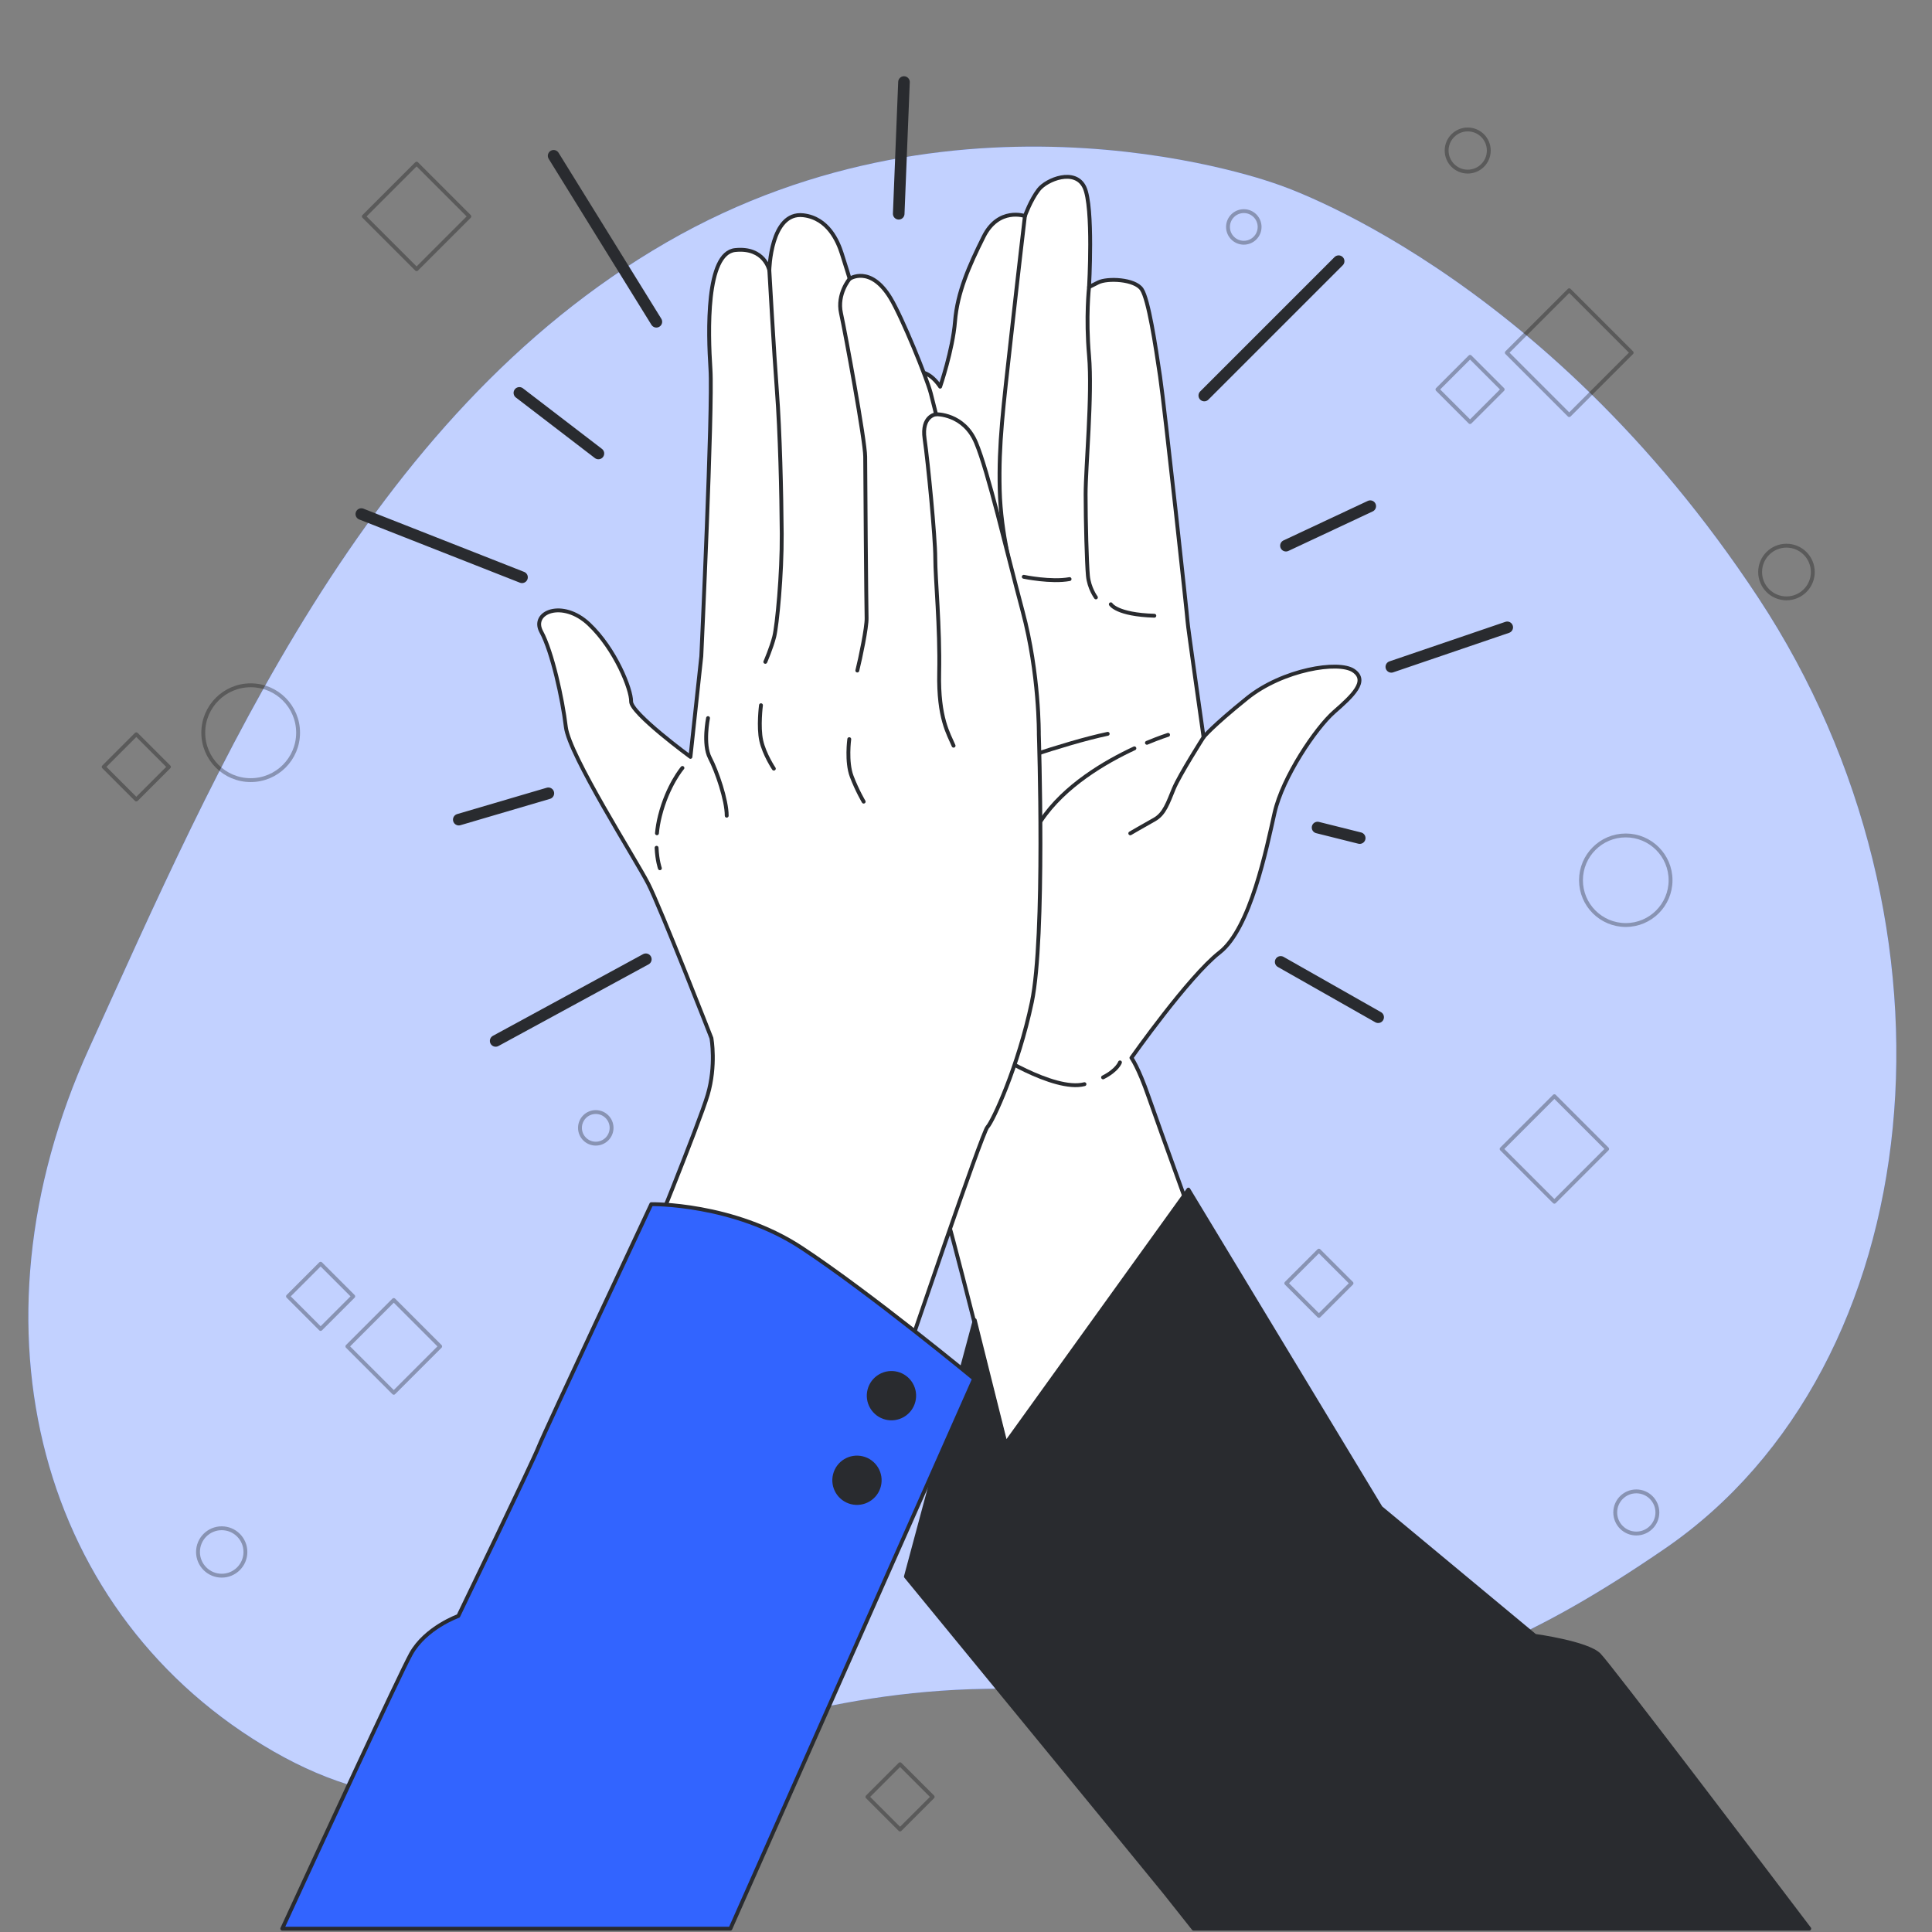 <?xml version="1.0" encoding="utf-8"?>
<!-- Generator: Adobe Illustrator 27.5.0, SVG Export Plug-In . SVG Version: 6.00 Build 0)  -->
<svg version="1.1" xmlns="http://www.w3.org/2000/svg" xmlns:xlink="http://www.w3.org/1999/xlink" x="0px" y="0px"
	 viewBox="0 0 500 500" style="enable-background:new 0 0 500 500;" xml:space="preserve">
<rect x="0" y="0" width="500" height="500" fill="#808080" stroke="none"/>
<g id="Background_Simple">
	<g>
		<path style="fill:#3264FF;" d="M330.486,47.673c0,0-80.235-29.893-158.072,15.103C94.578,107.771,56.149,198.559,23.084,271.255
			C-9.982,343.951,10.497,418.579,70.772,453.25c60.275,34.671,100.353-14.81,184.288-16.184
			c83.936-1.374,106.669,11.119,175.744-36.239c69.076-47.358,80.255-161.121,24.246-246.11
			C399.042,69.729,330.486,47.673,330.486,47.673z"/>
		<path style="opacity:0.7;fill:#FFFFFF;" d="M330.486,47.673c0,0-80.235-29.893-158.072,15.103
			C94.578,107.771,56.149,198.559,23.084,271.255C-9.982,343.951,10.497,418.579,70.772,453.25
			c60.275,34.671,100.353-14.81,184.288-16.184c83.936-1.374,106.669,11.119,175.744-36.239
			c69.076-47.358,80.255-161.121,24.246-246.11C399.042,69.729,330.486,47.673,330.486,47.673z"/>
	</g>
</g>
<g id="Graphics">
	<g style="opacity:0.3;">
		
			<rect x="392.69" y="287.684" transform="matrix(0.707 -0.707 0.707 0.707 -92.407 371.591)" style="fill:none;stroke:#000000;stroke-linecap:round;stroke-linejoin:round;stroke-miterlimit:10;" width="19.315" height="19.315"/>
		
			<rect x="98.176" y="46.346" transform="matrix(0.707 -0.707 0.707 0.707 -8.017 92.652)" style="fill:none;stroke:#000000;stroke-linecap:round;stroke-linejoin:round;stroke-miterlimit:10;" width="19.315" height="19.315"/>
		
			<rect x="77.053" y="329.549" transform="matrix(0.707 -0.707 0.707 0.707 -212.932 156.979)" style="fill:none;stroke:#000000;stroke-linecap:round;stroke-linejoin:round;stroke-miterlimit:10;" width="11.939" height="11.939"/>
		
			<rect x="29.331" y="192.518" transform="matrix(0.707 -0.707 0.707 0.707 -130.012 83.096)" style="fill:none;stroke:#000000;stroke-linecap:round;stroke-linejoin:round;stroke-miterlimit:10;" width="11.939" height="11.939"/>
		
			<rect x="374.533" y="94.79" transform="matrix(0.707 -0.707 0.707 0.707 40.199 298.568)" style="fill:none;stroke:#000000;stroke-linecap:round;stroke-linejoin:round;stroke-miterlimit:10;" width="11.939" height="11.939"/>
		
			<rect x="93.465" y="339.981" transform="matrix(0.707 -0.707 0.707 0.707 -216.545 174.158)" style="fill:none;stroke:#000000;stroke-linecap:round;stroke-linejoin:round;stroke-miterlimit:10;" width="16.981" height="16.981"/>
		
			<rect x="335.434" y="326.14" transform="matrix(0.707 -0.707 0.707 0.707 -134.842 338.679)" style="fill:none;stroke:#000000;stroke-linecap:round;stroke-linejoin:round;stroke-miterlimit:10;" width="11.939" height="11.939"/>
		
			<rect x="394.745" y="79.813" transform="matrix(0.707 -0.707 0.707 0.707 54.449 313.929)" style="fill:none;stroke:#000000;stroke-linecap:round;stroke-linejoin:round;stroke-miterlimit:10;" width="22.85" height="22.85"/>
		
			<rect x="227.037" y="459.081" transform="matrix(0.707 -0.707 0.707 0.707 -260.595 300.974)" style="fill:none;stroke:#000000;stroke-linecap:round;stroke-linejoin:round;stroke-miterlimit:10;" width="11.939" height="11.939"/>
		
			<circle style="fill:none;stroke:#000000;stroke-linecap:round;stroke-linejoin:round;stroke-miterlimit:10;" cx="64.877" cy="189.625" r="12.271"/>
		
			<circle style="fill:none;stroke:#000000;stroke-linecap:round;stroke-linejoin:round;stroke-miterlimit:10;" cx="420.748" cy="227.803" r="11.59"/>
		
			<circle style="fill:none;stroke:#000000;stroke-linecap:round;stroke-linejoin:round;stroke-miterlimit:10;" cx="462.335" cy="148.039" r="6.817"/>
		<path style="fill:none;stroke:#000000;stroke-linecap:round;stroke-linejoin:round;stroke-miterlimit:10;" d="M325.986,58.73
			c0-2.259-1.831-4.09-4.091-4.09c-2.259,0-4.09,1.831-4.09,4.09c0,2.259,1.831,4.09,4.09,4.09
			C324.154,62.82,325.986,60.989,325.986,58.73z"/>
		
			<circle style="fill:none;stroke:#000000;stroke-linecap:round;stroke-linejoin:round;stroke-miterlimit:10;" cx="154.186" cy="291.887" r="4.09"/>
		
			<circle style="fill:none;stroke:#000000;stroke-linecap:round;stroke-linejoin:round;stroke-miterlimit:10;" cx="57.378" cy="401.648" r="6.136"/>
		<path style="fill:none;stroke:#000000;stroke-linecap:round;stroke-linejoin:round;stroke-miterlimit:10;" d="M428.929,391.422
			c0-3.012-2.442-5.454-5.454-5.454c-3.012,0-5.454,2.442-5.454,5.454c0,3.012,2.442,5.454,5.454,5.454
			C426.487,396.876,428.929,394.434,428.929,391.422z"/>
		<path style="fill:none;stroke:#000000;stroke-linecap:round;stroke-linejoin:round;stroke-miterlimit:10;" d="M385.297,38.959
			c0-3.012-2.442-5.454-5.454-5.454c-3.012,0-5.454,2.442-5.454,5.454c0,3.012,2.442,5.454,5.454,5.454
			C382.856,44.413,385.297,41.972,385.297,38.959z"/>
	</g>
</g>
<g id="Lines">
	<g>
		
			<line style="fill:none;stroke:#292B2F;stroke-width:3;stroke-linecap:round;stroke-linejoin:round;stroke-miterlimit:10;" x1="167.139" y1="248.255" x2="128.279" y2="269.389"/>
		
			<line style="fill:none;stroke:#292B2F;stroke-width:3;stroke-linecap:round;stroke-linejoin:round;stroke-miterlimit:10;" x1="93.51" y1="133.04" x2="135.097" y2="149.402"/>
		
			<line style="fill:none;stroke:#292B2F;stroke-width:3;stroke-linecap:round;stroke-linejoin:round;stroke-miterlimit:10;" x1="143.278" y1="40.323" x2="169.866" y2="83.273"/>
		
			<line style="fill:none;stroke:#292B2F;stroke-width:3;stroke-linecap:round;stroke-linejoin:round;stroke-miterlimit:10;" x1="233.95" y1="21.234" x2="232.586" y2="55.321"/>
		
			<line style="fill:none;stroke:#292B2F;stroke-width:3;stroke-linecap:round;stroke-linejoin:round;stroke-miterlimit:10;" x1="311.669" y1="102.362" x2="346.438" y2="67.593"/>
		
			<line style="fill:none;stroke:#292B2F;stroke-width:3;stroke-linecap:round;stroke-linejoin:round;stroke-miterlimit:10;" x1="360.073" y1="172.581" x2="390.07" y2="162.355"/>
		
			<line style="fill:none;stroke:#292B2F;stroke-width:3;stroke-linecap:round;stroke-linejoin:round;stroke-miterlimit:10;" x1="331.439" y1="248.937" x2="356.664" y2="263.254"/>
		
			<line style="fill:none;stroke:#292B2F;stroke-width:3;stroke-linecap:round;stroke-linejoin:round;stroke-miterlimit:10;" x1="134.415" y1="101.68" x2="154.867" y2="117.36"/>
		
			<line style="fill:none;stroke:#292B2F;stroke-width:3;stroke-linecap:round;stroke-linejoin:round;stroke-miterlimit:10;" x1="354.619" y1="130.995" x2="332.803" y2="141.221"/>
		
			<line style="fill:none;stroke:#292B2F;stroke-width:3;stroke-linecap:round;stroke-linejoin:round;stroke-miterlimit:10;" x1="141.914" y1="205.305" x2="118.735" y2="212.123"/>
		
			<line style="fill:none;stroke:#292B2F;stroke-width:3;stroke-linecap:round;stroke-linejoin:round;stroke-miterlimit:10;" x1="340.984" y1="214.168" x2="351.892" y2="216.895"/>
	</g>
</g>
<g id="Hand_2">
	<g>
		<path style="fill:#FFFFFF;stroke:#292B2F;stroke-linecap:round;stroke-linejoin:round;stroke-miterlimit:10;" d="M350.315,173.578
			c-3.853-2.668-18.377-0.296-27.566,7.114c-9.189,7.41-11.264,10.078-11.264,10.078s-4.15-29.048-4.15-29.937
			c0-0.889-5.928-55.428-7.114-63.431c-1.186-8.003-2.964-19.859-4.742-22.527c-1.779-2.668-8.892-2.964-11.264-1.778
			c-2.371,1.186-2.371,1.186-2.371,1.186s1.186-20.749-1.186-25.787c-2.371-5.039-9.781-2.075-11.856,0.593
			c-2.075,2.668-3.557,6.817-3.557,6.817s-6.817-2.371-10.671,5.335c-3.853,7.707-6.817,14.524-7.41,21.934
			c-0.593,7.41-3.853,16.895-3.853,16.895s-3.853-6.225-8.003-2.668c-4.15,3.557-8.892,17.488-10.078,27.566
			c-1.186,10.078-2.371,36.755-2.371,36.755s-2.371,12.153-3.557,21.934c-1.186,9.781-0.296,50.389,4.15,67.284
			c4.446,16.895,10.374,27.566,10.374,27.566s10.374,34.087,11.856,38.829c1.482,4.743,17.784,69.359,17.784,69.359l48.611-61.653
			c0,0-12.153-33.494-14.82-41.201c-2.668-7.707-4.446-10.078-4.446-10.078s14.82-21.045,22.823-27.269
			c8.003-6.225,12.153-26.973,14.227-36.162c2.075-9.189,10.671-21.934,15.413-26.084
			C350.019,180.099,354.169,176.246,350.315,173.578z M240.645,159.35c-0.889,0-0.593-11.56-0.593-25.491
			c0-13.931,2.371-20.156,2.371-20.156c-1.186,6.225,1.186,37.051,1.186,39.126C243.609,154.904,241.534,159.35,240.645,159.35z"/>
		<path style="fill:none;stroke:#292B2F;stroke-linecap:round;stroke-linejoin:round;stroke-miterlimit:10;" d="M285.472,278.826
			c3.71-1.876,4.377-3.876,4.377-3.876"/>
		<path style="fill:none;stroke:#292B2F;stroke-linecap:round;stroke-linejoin:round;stroke-miterlimit:10;" d="M256.354,271.985
			c0,0,16.302,10.671,24.305,8.596"/>
		<path style="fill:none;stroke:#292B2F;stroke-linecap:round;stroke-linejoin:round;stroke-miterlimit:10;" d="M311.486,190.77
			c0,0-6.225,9.781-7.707,13.338c-1.482,3.557-2.371,6.521-5.039,8.003c-2.668,1.482-6.224,3.557-6.224,3.557"/>
		<path style="fill:none;stroke:#292B2F;stroke-linecap:round;stroke-linejoin:round;stroke-miterlimit:10;" d="M293.579,193.667
			c-7.538,3.503-18.146,9.686-24.182,18.74"/>
		<path style="fill:none;stroke:#292B2F;stroke-linecap:round;stroke-linejoin:round;stroke-miterlimit:10;" d="M302.297,190.177
			c0,0-2.172,0.677-5.473,2.058"/>
		<path style="fill:none;stroke:#292B2F;stroke-linecap:round;stroke-linejoin:round;stroke-miterlimit:10;" d="M266.136,216.261
			c0,0-5.335,9.781-7.707,17.488"/>
		<path style="fill:none;stroke:#292B2F;stroke-linecap:round;stroke-linejoin:round;stroke-miterlimit:10;" d="M265.246,55.904
			c0,0-1.482,12.449-3.557,31.123c-2.075,18.674-3.26,27.862-2.964,39.719s3.557,22.231,3.26,23.713"/>
		<path style="fill:none;stroke:#292B2F;stroke-linecap:round;stroke-linejoin:round;stroke-miterlimit:10;" d="M281.845,74.282
			c0,0-0.889,7.707,0,17.785c0.889,10.078-0.889,28.751-0.889,35.865s0.296,17.784,0.593,21.045c0.296,3.26,2.075,5.632,2.075,5.632
			"/>
		<path style="fill:none;stroke:#292B2F;stroke-linecap:round;stroke-linejoin:round;stroke-miterlimit:10;" d="M287.477,156.387
			c0,0,1.482,2.668,11.263,2.964"/>
		<path style="fill:none;stroke:#292B2F;stroke-linecap:round;stroke-linejoin:round;stroke-miterlimit:10;" d="M264.95,149.273
			c0,0,7.114,1.482,11.856,0.593"/>
		<path style="fill:none;stroke:#292B2F;stroke-linecap:round;stroke-linejoin:round;stroke-miterlimit:10;" d="M239.163,161.722
			c0,0,0,2.964-8.596,5.632"/>
		<path style="fill:none;stroke:#292B2F;stroke-linecap:round;stroke-linejoin:round;stroke-miterlimit:10;" d="M256.058,153.719
			c0.889-0.593,4.446-1.778,5.335-5.928"/>
		<path style="fill:none;stroke:#292B2F;stroke-linecap:round;stroke-linejoin:round;stroke-miterlimit:10;" d="M256.567,199.125
			c0,0,18.43-6.758,30.103-9.215"/>
		<path style="fill:#292B2F;stroke:#292B2F;stroke-linecap:round;stroke-linejoin:round;stroke-miterlimit:10;" d="M308.892,499.138
			h159.342c-11.13-14.685-51.747-68.215-54.396-70.864c-3.072-3.072-16.587-4.915-16.587-4.915l-39.932-33.174l-49.762-82.322
			l-47.304,65.734l-7.986-31.946L234.451,408c0,0,64.506,78.636,66.963,81.707C301.891,490.304,304.672,493.828,308.892,499.138z"/>
	</g>
</g>
<g id="Hand_1">
	<g>
		<path style="fill:#FFFFFF;stroke:#292B2F;stroke-linecap:round;stroke-linejoin:round;stroke-miterlimit:10;" d="M184.121,268.679
			c0,0-13.192-33.781-16.373-39.996s-20.441-33.229-21.31-40.557c-0.87-7.328-3.567-19.516-6.351-24.616
			c-2.783-5.1,5.503-8.438,12.347-1.981c6.844,6.457,10.977,16.974,10.894,20c-0.082,3.026,15.359,14.349,15.359,14.349l2.81-26.042
			c0,0,3.002-64.589,2.373-74.227c-0.629-9.638-1.249-30.107,6.398-30.897c7.646-0.79,8.836,5.264,8.836,5.264
			s0.274-15.254,8.78-14.271c6.497,0.75,8.987,6.879,9.94,9.827c0.953,2.948,2.065,6.612,2.065,6.612s5.365-3.637,10.589,5.027
			c3,4.975,9.381,20.636,10.413,24.619s1.349,5.417,1.349,5.417s7.168-0.233,10.348,7.336c3.179,7.569,7.702,27.325,12.069,43.656
			s4.194,31.861,4.194,31.861s1.707,52.567-1.811,69.29c-3.519,16.722-10.141,30.973-11.496,32.326
			c-1.355,1.353-20.917,59.079-20.917,59.079L166.79,325.61c0,0,14.127-34.713,16.363-42.277
			C185.39,275.768,184.121,268.679,184.121,268.679z"/>
		<path style="fill:none;stroke:#292B2F;stroke-linecap:round;stroke-linejoin:round;stroke-miterlimit:10;" d="M169.924,219.4
			c0.144,3.308,0.854,5.304,0.854,5.304"/>
		<path style="fill:none;stroke:#292B2F;stroke-linecap:round;stroke-linejoin:round;stroke-miterlimit:10;" d="M176.615,198.744
			c0,0-3.827,4.457-5.825,12.42c-0.401,1.6-0.642,3.103-0.77,4.484"/>
		<path style="fill:none;stroke:#292B2F;stroke-linecap:round;stroke-linejoin:round;stroke-miterlimit:10;" d="M199.104,69.978
			c0,0,1.177,20.948,1.964,31.302c0.788,10.354,1.172,26.363,1.243,36.877c0.071,10.513-1.215,23.733-1.934,26.6
			c-0.719,2.867-2.315,6.529-2.315,6.529"/>
		<path style="fill:none;stroke:#292B2F;stroke-linecap:round;stroke-linejoin:round;stroke-miterlimit:10;" d="M219.889,72.146
			c0,0-3.348,3.9-2.238,8.918c1.111,5.019,6.264,33.058,6.26,37.12c-0.003,4.062,0.285,39.345,0.363,41.734
			c0.078,2.389-1.602,10.432-2.401,13.617"/>
		<path style="fill:none;stroke:#292B2F;stroke-linecap:round;stroke-linejoin:round;stroke-miterlimit:10;" d="M242.24,107.208
			c0,0-3.823,0.395-2.952,6.369s2.766,25.409,2.761,30.825c-0.005,5.416,1.259,17.921,1.01,29.708
			c-0.249,11.787,2.456,15.851,3.727,18.879"/>
		<path style="fill:none;stroke:#292B2F;stroke-linecap:round;stroke-linejoin:round;stroke-miterlimit:10;" d="M183.236,185.847
			c0,0-1.36,6.769,0.469,10.275c1.829,3.506,4.371,10.915,4.368,14.977"/>
		<path style="fill:none;stroke:#292B2F;stroke-linecap:round;stroke-linejoin:round;stroke-miterlimit:10;" d="M196.938,182.514
			c0,0-0.721,5.574,0.072,9.159c0.793,3.585,3.259,7.25,3.259,7.25"/>
		<path style="fill:none;stroke:#292B2F;stroke-linecap:round;stroke-linejoin:round;stroke-miterlimit:10;" d="M219.788,191.294
			c0,0-0.801,5.893,0.629,9.637c1.43,3.745,3.101,6.534,3.101,6.534"/>
		<g>
			<path style="fill:#3264FF;stroke:#292B2F;stroke-linecap:round;stroke-linejoin:round;stroke-miterlimit:10;" d="
				M189.024,499.138l63.069-142.305c0,0-26.909-22.22-44.609-33.88c-17.7-11.66-38.927-11.314-38.927-11.314
				s-27.706,59.049-29.165,62.808c-1.459,3.759-20.779,43.771-20.779,43.771s-8.493,3.025-12.259,9.815
				c-2.951,5.321-24.237,51.413-33.308,71.105H189.024z"/>
			
				<ellipse transform="matrix(0.861 -0.509 0.509 0.861 -151.69 167.723)" style="fill:#292B2F;stroke:#292B2F;stroke-linecap:round;stroke-linejoin:round;stroke-miterlimit:10;" cx="230.672" cy="361.079" rx="5.879" ry="5.879"/>
			<path style="fill:#292B2F;stroke:#292B2F;stroke-linecap:round;stroke-linejoin:round;stroke-miterlimit:10;" d="
				M227.484,384.522c-0.79,3.149-3.983,5.061-7.132,4.271c-3.149-0.79-5.061-3.983-4.271-7.132c0.79-3.149,3.983-5.061,7.132-4.271
				C226.361,378.18,228.274,381.373,227.484,384.522z"/>
		</g>
	</g>
</g>
</svg>
